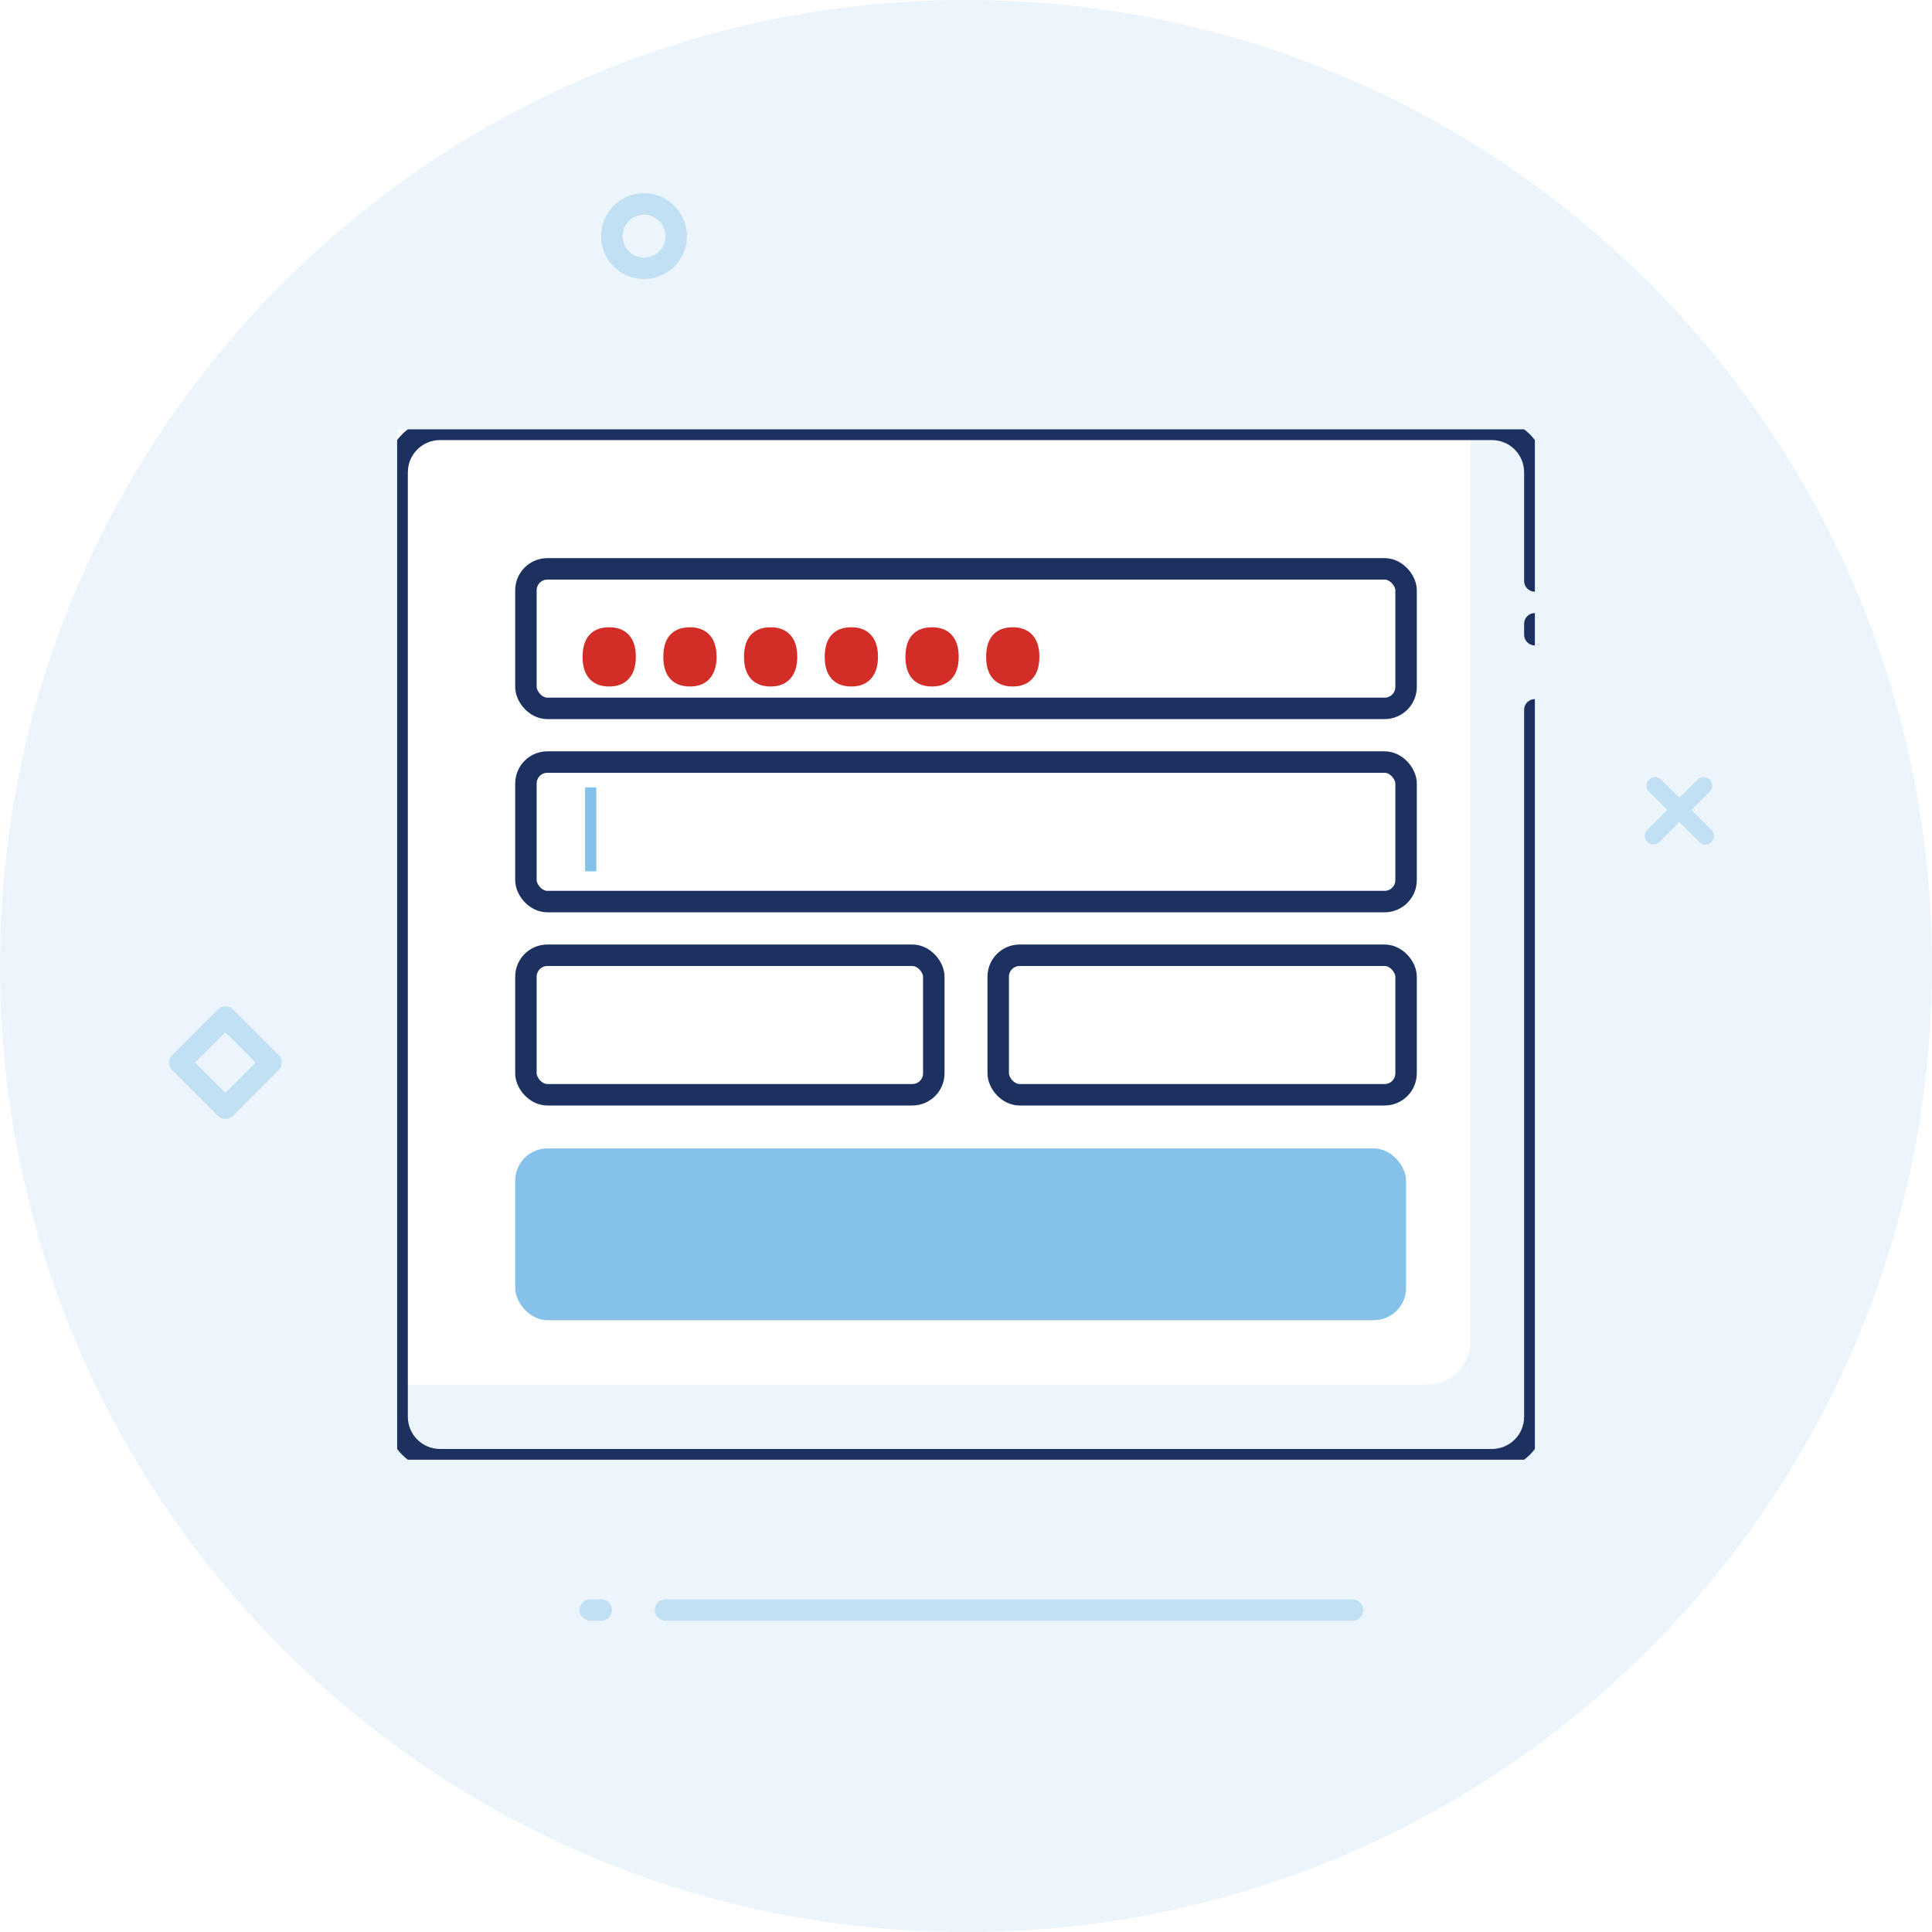 <svg width="64" height="64" viewBox="0 0 64 64" fill="none" xmlns="http://www.w3.org/2000/svg">
<path fill-rule="evenodd" clip-rule="evenodd" d="M32 64C49.673 64 64 49.673 64 32C64 14.327 49.673 0 32 0C14.327 0 0 14.327 0 32C0 49.673 14.327 64 32 64Z" fill="#EBF5FB"/>
<g clip-path="url(#clip0)">
<g filter="url(#filter0_i)">
<path fill-rule="evenodd" clip-rule="evenodd" d="M50.844 15.644C50.844 14.859 50.208 14.222 49.422 14.222H14.578C13.792 14.222 13.155 14.859 13.155 15.644V46.933C13.155 47.719 13.792 48.355 14.578 48.355H49.422C50.208 48.355 50.844 47.719 50.844 46.933V15.644Z" fill="white"/>
</g>
<path fill-rule="evenodd" clip-rule="evenodd" d="M50.844 15.644C50.844 14.859 50.208 14.222 49.422 14.222H14.578C13.792 14.222 13.155 14.859 13.155 15.644V46.933C13.155 47.719 13.792 48.355 14.578 48.355H49.422C50.208 48.355 50.844 47.719 50.844 46.933V15.644Z" stroke="#1C315F" stroke-width="0.711" stroke-linecap="round" stroke-dasharray="133.33 2.49 0.36 1.42"/>
<rect x="17.422" y="18.844" width="29.156" height="4.622" rx="0.711" fill="white" stroke="#1C315F" stroke-width="0.711"/>
<path d="M19.299 21.758C19.299 21.439 19.376 21.196 19.528 21.029C19.681 20.862 19.899 20.779 20.181 20.779C20.461 20.779 20.678 20.864 20.831 21.033C20.986 21.199 21.063 21.441 21.063 21.758C21.063 22.071 20.986 22.313 20.831 22.484C20.675 22.655 20.459 22.741 20.181 22.741C19.903 22.741 19.687 22.658 19.532 22.491C19.377 22.322 19.299 22.078 19.299 21.758ZM21.973 21.758C21.973 21.439 22.049 21.196 22.202 21.029C22.355 20.862 22.572 20.779 22.855 20.779C23.135 20.779 23.351 20.864 23.504 21.033C23.659 21.199 23.737 21.441 23.737 21.758C23.737 22.071 23.659 22.313 23.504 22.484C23.349 22.655 23.133 22.741 22.855 22.741C22.577 22.741 22.361 22.658 22.206 22.491C22.05 22.322 21.973 22.078 21.973 21.758ZM24.646 21.758C24.646 21.439 24.723 21.196 24.876 21.029C25.028 20.862 25.246 20.779 25.528 20.779C25.808 20.779 26.025 20.864 26.178 21.033C26.333 21.199 26.41 21.441 26.41 21.758C26.41 22.071 26.333 22.313 26.178 22.484C26.023 22.655 25.806 22.741 25.528 22.741C25.251 22.741 25.034 22.658 24.879 22.491C24.724 22.322 24.646 22.078 24.646 21.758ZM27.32 21.758C27.32 21.439 27.396 21.196 27.549 21.029C27.702 20.862 27.92 20.779 28.202 20.779C28.482 20.779 28.699 20.864 28.851 21.033C29.006 21.199 29.084 21.441 29.084 21.758C29.084 22.071 29.006 22.313 28.851 22.484C28.696 22.655 28.48 22.741 28.202 22.741C27.924 22.741 27.708 22.658 27.553 22.491C27.398 22.322 27.32 22.078 27.32 21.758ZM29.994 21.758C29.994 21.439 30.07 21.196 30.223 21.029C30.376 20.862 30.593 20.779 30.876 20.779C31.156 20.779 31.372 20.864 31.525 21.033C31.68 21.199 31.758 21.441 31.758 21.758C31.758 22.071 31.68 22.313 31.525 22.484C31.37 22.655 31.153 22.741 30.876 22.741C30.598 22.741 30.381 22.658 30.226 22.491C30.071 22.322 29.994 22.078 29.994 21.758ZM32.667 21.758C32.667 21.439 32.744 21.196 32.897 21.029C33.049 20.862 33.267 20.779 33.549 20.779C33.829 20.779 34.046 20.864 34.199 21.033C34.354 21.199 34.431 21.441 34.431 21.758C34.431 22.071 34.354 22.313 34.199 22.484C34.044 22.655 33.827 22.741 33.549 22.741C33.272 22.741 33.055 22.658 32.9 22.491C32.745 22.322 32.667 22.078 32.667 21.758Z" fill="#D22D27"/>
<rect x="17.422" y="25.244" width="29.156" height="4.622" rx="0.711" fill="white" stroke="#1C315F" stroke-width="0.711"/>
<rect x="17.422" y="31.644" width="13.511" height="4.622" rx="0.711" fill="white" stroke="#1C315F" stroke-width="0.711"/>
<rect x="33.067" y="31.644" width="13.511" height="4.622" rx="0.711" fill="white" stroke="#1C315F" stroke-width="0.711"/>
<path d="M19.382 26.083H19.754V28.864H19.382V26.083Z" fill="#86C1E9"/>
<rect x="17.067" y="38.044" width="29.511" height="5.689" rx="1.067" fill="#86C1E9"/>
</g>
<path d="M19.556 53.333H44.8" stroke="#C2E0F4" stroke-width="0.711" stroke-linecap="round" stroke-dasharray="0.36 2.13 58.31 1.78"/>
<rect x="5.958" y="35.2" width="2.133" height="2.133" transform="rotate(-45 5.958 35.2)" stroke="#C2E0F4" stroke-width="0.711" stroke-linecap="round" stroke-linejoin="round"/>
<path fill-rule="evenodd" clip-rule="evenodd" d="M21.333 8.889C21.922 8.889 22.4 8.411 22.4 7.822C22.4 7.233 21.922 6.756 21.333 6.756C20.744 6.756 20.267 7.233 20.267 7.822C20.267 8.411 20.744 8.889 21.333 8.889Z" stroke="#C2E0F4" stroke-width="0.711"/>
<path d="M54.828 26.028L56.49 27.69" stroke="#C2E0F4" stroke-width="0.569" stroke-linecap="round"/>
<path d="M56.431 26.028L54.77 27.69" stroke="#C2E0F4" stroke-width="0.569" stroke-linecap="round"/>
<defs>
<filter id="filter0_i" x="12.8" y="13.867" width="38.4" height="34.844" filterUnits="userSpaceOnUse" color-interpolation-filters="sRGB">
<feFlood flood-opacity="0" result="BackgroundImageFix"/>
<feBlend mode="normal" in="SourceGraphic" in2="BackgroundImageFix" result="shape"/>
<feColorMatrix in="SourceAlpha" type="matrix" values="0 0 0 0 0 0 0 0 0 0 0 0 0 0 0 0 0 0 127 0" result="hardAlpha"/>
<feOffset dx="-2.133" dy="-2.489"/>
<feComposite in2="hardAlpha" operator="arithmetic" k2="-1" k3="1"/>
<feColorMatrix type="matrix" values="0 0 0 0 0.761 0 0 0 0 0.878 0 0 0 0 0.957 0 0 0 1 0"/>
<feBlend mode="normal" in2="shape" result="effect1_innerShadow"/>
</filter>
<clipPath id="clip0">
<rect width="37.689" height="34.133" fill="white" transform="translate(13.156 14.222)"/>
</clipPath>
</defs>
</svg>
